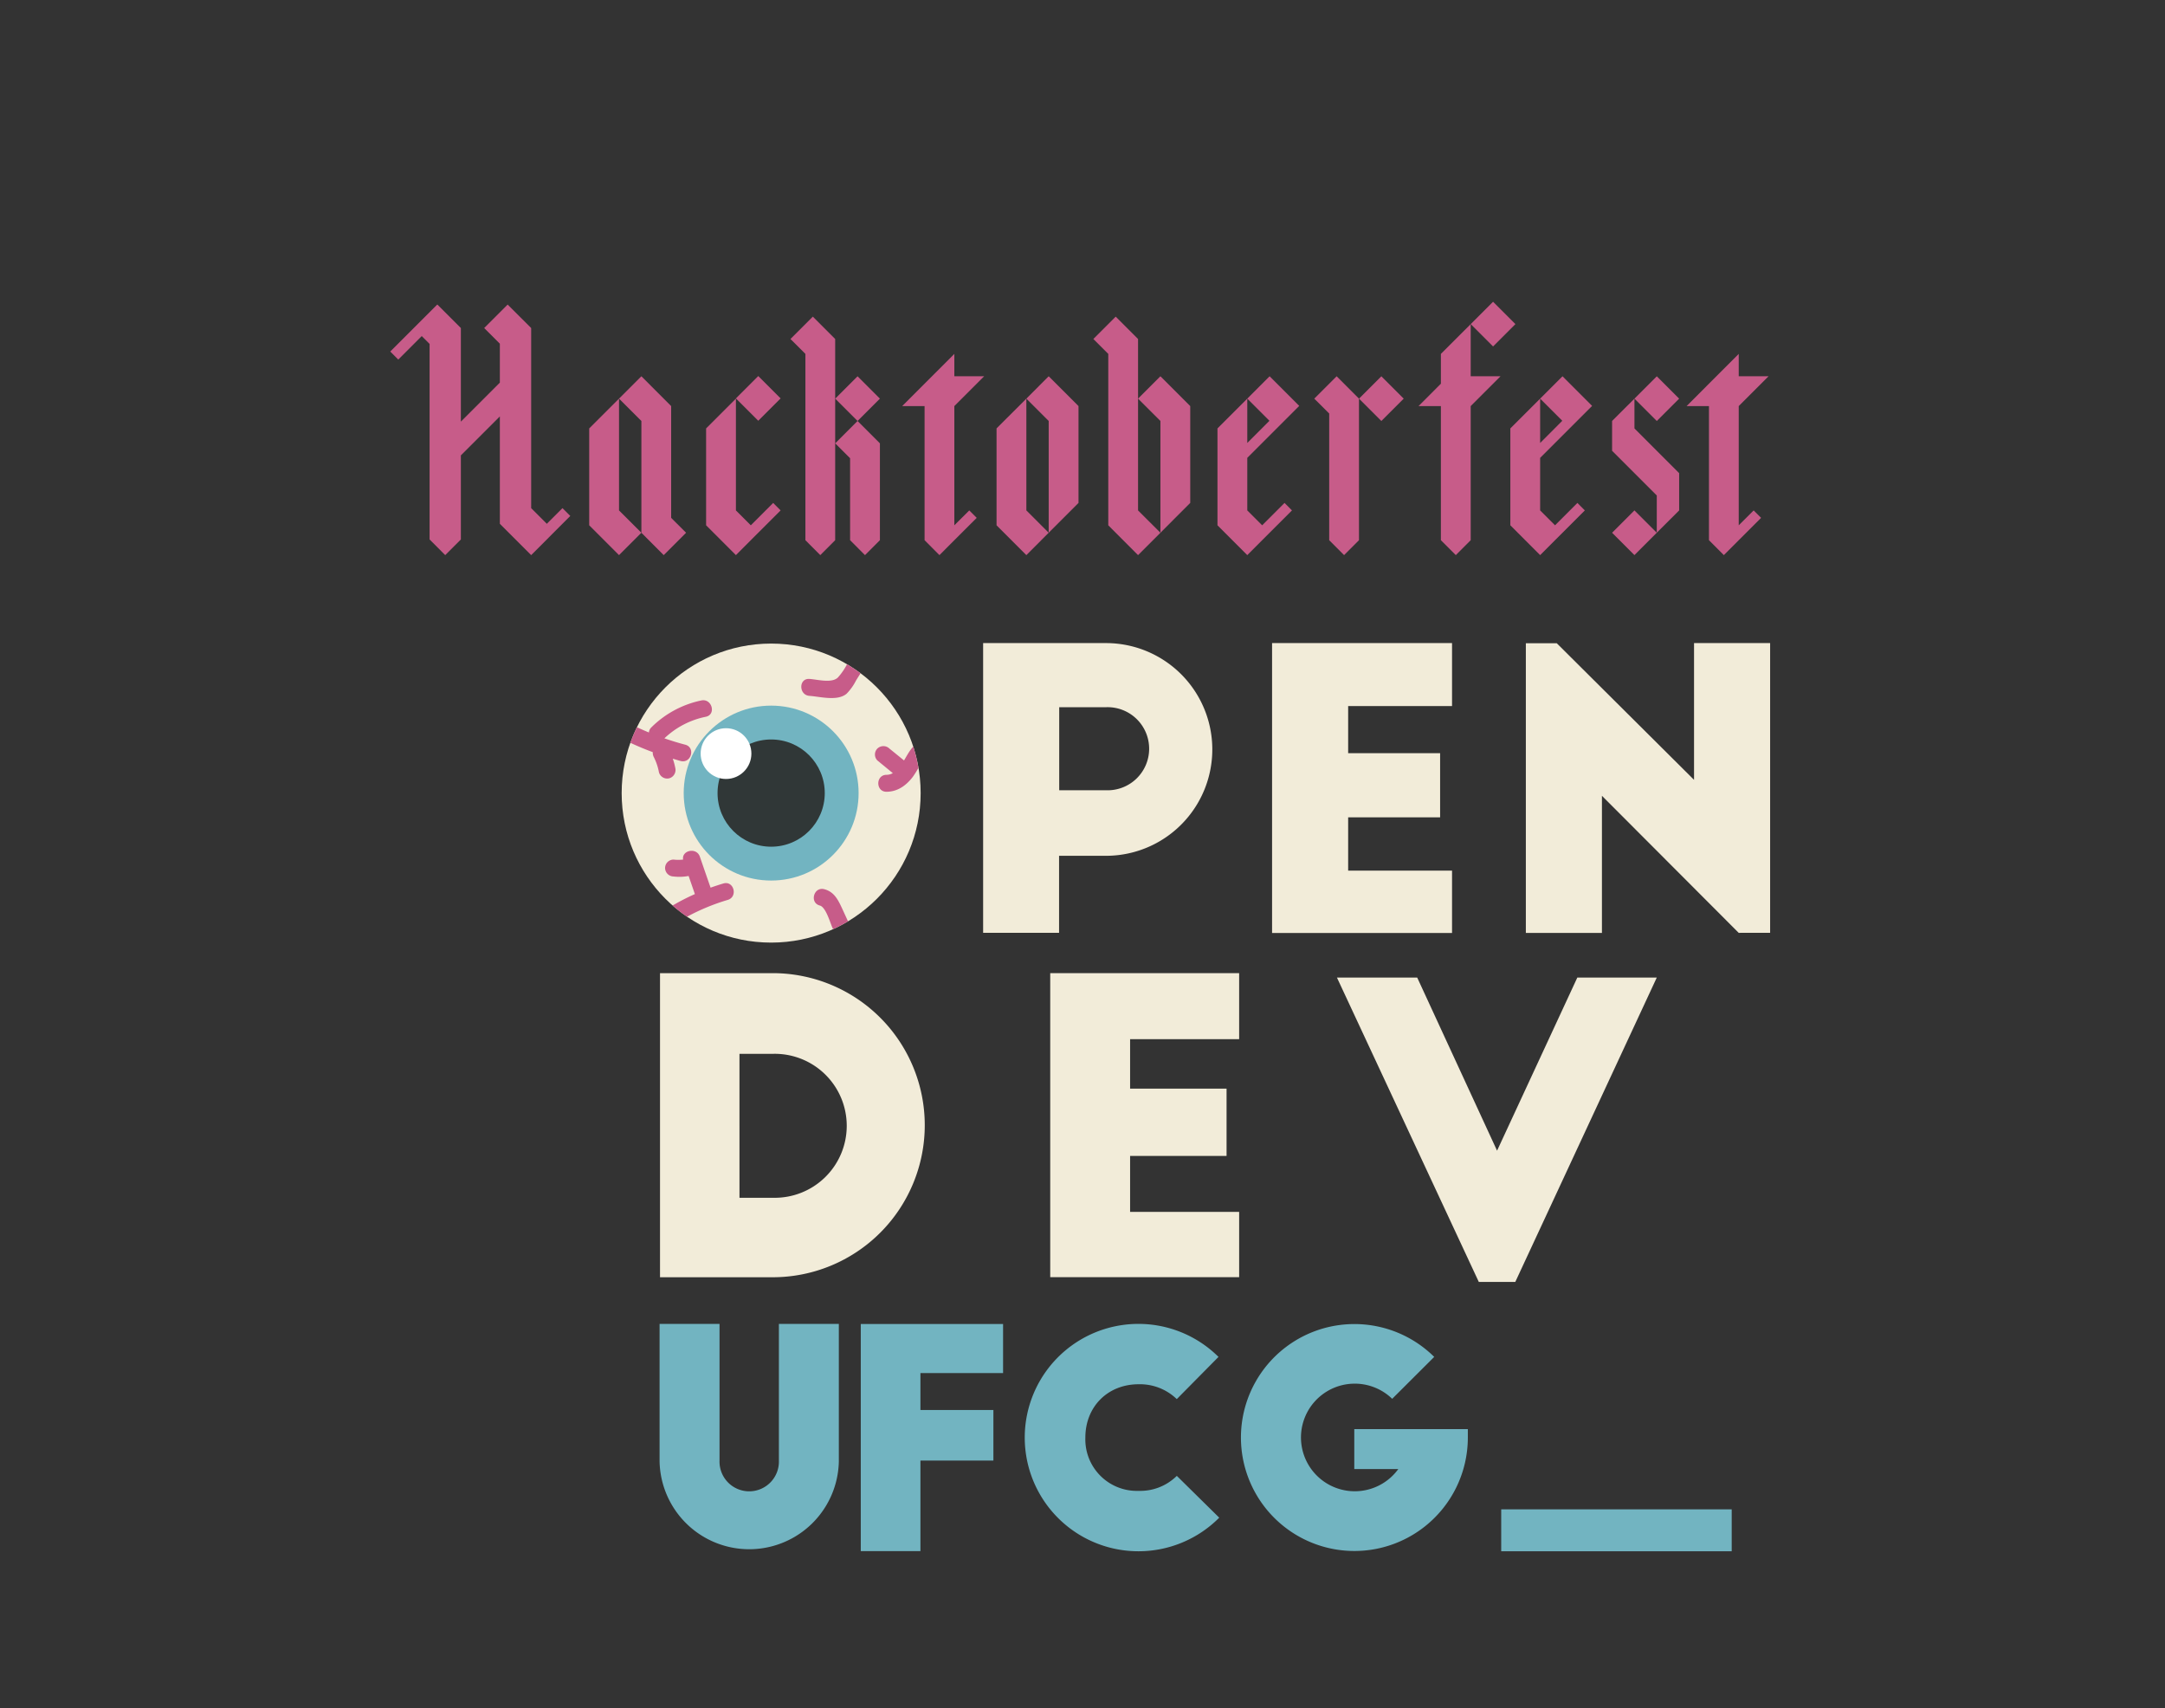 <svg id="Camada_1" data-name="Camada 1" xmlns="http://www.w3.org/2000/svg" viewBox="0 0 590.44 465.83"><rect x="0" y="0" width="590.44" height="465.83" fill="#333333" stroke="none"/><defs><style>.cls-1{fill:#f2ecd9;}.cls-2{fill:#72b4c1;}.cls-3{fill:#303737;}.cls-4{fill:#fff;}.cls-5{fill:#c75c89;}</style></defs><title>Logo SVG fundo transparente</title><circle class="cls-1" cx="210.31" cy="216.26" r="40.77"/><circle class="cls-2" cx="210.31" cy="216.26" r="23.85"/><circle class="cls-3" cx="210.31" cy="216.26" r="14.62"/><circle class="cls-4" cx="198" cy="205.49" r="6.92"/><path class="cls-5" d="M249.06,203.57c-.24.27-.47.56-.69.85-.6.79-1.18,1.87-1.82,2.94l-4-3.25a2.36,2.36,0,0,0-3.26,0,2.31,2.31,0,0,0,0,3.26l4.2,3.45a3.52,3.52,0,0,1-1.71.46c-3,0-3,4.64,0,4.62s5.34-1.69,7.16-4.06a26.44,26.44,0,0,0,1.53-2.44A41.72,41.72,0,0,0,249.06,203.57Z"/><path class="cls-5" d="M229.58,247.55c-1.07-2.3-2.16-4.4-4.78-5.08-2.87-.76-4.1,3.69-1.22,4.45,1.66.43,2.81,4.69,3.45,6.09l.17.36a40.39,40.39,0,0,0,4.07-2.14C230.71,250,230.15,248.78,229.58,247.55Z"/><path class="cls-5" d="M197.27,240.91q-1.77.53-3.48,1.14-1.47-4.23-2.93-8.47c-.92-2.64-5-1.7-4.56.81a11.49,11.49,0,0,1-2.62,0,2.32,2.32,0,0,0-2.3,2.31,2.35,2.35,0,0,0,2.3,2.3,13.55,13.55,0,0,0,4.12-.14l1.71,4.94a58,58,0,0,0-6.08,3.12,41.39,41.39,0,0,0,3.93,3.06,58.11,58.11,0,0,1,11.13-4.6C201.33,244.5,200.12,240.05,197.27,240.91Z"/><path class="cls-5" d="M191.26,191a27.18,27.18,0,0,0-13.62,7.34,2.14,2.14,0,0,0-.67,1.39c-1.1-.45-2.19-.93-3.26-1.43a39.81,39.81,0,0,0-1.8,4.25q3,1.39,6.12,2.55a2.55,2.55,0,0,0,.25,1.29,15.18,15.18,0,0,1,1.43,4.21,2.33,2.33,0,0,0,2.84,1.62,2.37,2.37,0,0,0,1.61-2.84,18.12,18.12,0,0,0-.68-2.5c.72.21,1.43.44,2.16.63,2.88.74,4.11-3.71,1.23-4.45-1.93-.5-3.81-1.09-5.67-1.73a22.85,22.85,0,0,1,11.29-5.88C195.4,194.84,194.17,190.39,191.26,191Z"/><path class="cls-5" d="M231,181.13a17.44,17.44,0,0,1-2.44,3.56c-1.62,1.7-5.56.6-7.8.44-3-.2-2.95,4.41,0,4.62s7.63,1.52,10.13-.59a14.61,14.61,0,0,0,2.55-3.57c.41-.67.83-1.34,1.25-2A43.7,43.7,0,0,0,231,181.13Z"/><path class="cls-1" d="M268.12,175.36h33.29a29,29,0,0,1,.42,58h-13v21H268.12Zm20.75,40.13h12.86a11.33,11.33,0,1,0,0-22.65H288.87Z"/><path class="cls-1" d="M346.92,175.36H396v17.17H367.67v12.85h25.08v17.49H367.67v14.54H396v17H346.92Z"/><path class="cls-1" d="M474.18,254.37,436.88,217v37.4H416.13v-79h8.43L462,212.65V175.36h20.75v79Z"/><path class="cls-1" d="M180,265.36h30.74a41.46,41.46,0,1,1,0,82.92H180Zm21.67,61.25h9.18a19.63,19.63,0,1,0,0-39.25h-9.18Z"/><path class="cls-1" d="M286.42,265.36h51.52v18H308.2v13.49h26.31v18.35H308.2v15.26h29.74v17.8H286.42Z"/><path class="cls-1" d="M451.84,266.56l-38.59,83H403.3l-38.69-83H386.5l21.78,47.21,21.89-47.21Z"/><path class="cls-2" d="M409.41,411.57h62.86V423H409.41Z"/><path class="cls-2" d="M212.42,398.27a8.1,8.1,0,1,1-16.19,0V361H179.88v37.49a24.45,24.45,0,0,0,48.89,0V361H212.42Z"/><polygon class="cls-2" points="234.75 422.96 251.02 422.96 251.02 398.27 270.92 398.27 270.92 384.48 251.02 384.48 251.02 374.41 273.56 374.41 273.56 361.03 234.75 361.03 234.75 422.96"/><path class="cls-2" d="M310.51,406.53A14.05,14.05,0,0,1,296,392c0-8.43,6.11-14.54,14.53-14.54a14.45,14.45,0,0,1,10.4,4.05L332.31,370A31,31,0,1,0,310.51,423a31.05,31.05,0,0,0,22-9.16l-11.57-11.4A14.19,14.19,0,0,1,310.51,406.53Z"/><path class="cls-2" d="M369.34,389.69v10.9h12a14.67,14.67,0,1,1-1.66-19.16L391.14,370a30.94,30.94,0,1,0,9.17,22v-2.31Z"/><polygon class="cls-5" points="268.4 102.6 260.27 102.6 260.27 96.5 246.05 110.73 252.15 110.73 252.15 147.3 256.21 151.37 260.27 147.3 266.37 141.21 264.34 139.18 260.27 143.24 260.27 110.73 268.4 102.6"/><polygon class="cls-5" points="401.09 96.5 401.09 96.5 401.09 88.38 392.96 96.5 392.96 104.63 386.87 110.73 392.96 110.73 392.96 147.3 397.03 151.37 401.09 147.3 401.09 110.73 409.22 102.6 401.09 102.6 401.09 96.5"/><rect class="cls-5" x="402.88" y="84.07" width="8.62" height="8.62" transform="translate(56.77 313.81) rotate(-45)"/><polygon class="cls-5" points="310.37 108.7 310.37 102.6 310.37 92.44 304.28 86.34 298.18 92.44 302.25 96.5 302.25 143.24 310.37 151.37 316.47 145.27 310.37 139.18 310.37 108.7"/><polygon class="cls-5" points="310.37 108.7 316.47 114.79 316.47 145.27 324.6 137.14 324.6 110.73 316.47 102.6 310.37 108.7"/><polygon class="cls-5" points="149.13 142.83 144.86 138.56 144.86 132.15 144.86 100.13 144.86 91.59 144.86 89.45 138.45 83.05 132.05 89.45 136.32 93.72 136.32 104.34 125.69 114.97 125.69 100.13 125.69 89.45 119.29 83.05 119.26 83.07 119.24 83.05 106.43 95.86 108.62 98.05 115.02 91.64 117.16 93.78 117.16 147.1 121.42 151.37 125.69 147.1 125.69 124.17 136.32 113.55 136.32 132.15 136.32 142.83 144.86 151.37 149.13 147.1 151.26 144.96 155.53 140.69 153.4 138.56 149.13 142.83"/><polygon class="cls-5" points="474.19 143.24 474.19 110.73 482.32 102.6 474.19 102.6 474.19 96.5 459.97 110.73 466.07 110.73 466.07 147.3 470.13 151.37 474.19 147.3 480.29 141.21 478.26 139.18 474.19 143.24"/><polygon class="cls-5" points="279.91 108.7 271.78 116.82 271.78 143.24 279.91 151.37 286 145.27 279.91 139.18 279.91 108.7"/><polygon class="cls-5" points="279.91 108.7 286 114.79 286 145.27 294.13 137.14 294.13 110.73 286 102.6 279.91 108.7"/><polygon class="cls-5" points="354.33 110.68 346.25 102.6 340.16 108.7 346.2 114.74 340.16 120.79 340.16 108.7 332.03 116.82 332.03 143.24 340.16 151.37 344.22 147.3 346.25 145.27 352.35 139.18 350.32 137.14 344.22 143.24 340.16 139.18 340.16 124.85 354.33 110.68"/><polygon class="cls-5" points="168.82 108.7 160.69 116.82 160.69 143.24 168.82 151.37 174.92 145.27 168.82 139.18 168.82 108.7"/><polygon class="cls-5" points="183.04 110.73 174.92 102.6 168.82 108.7 174.92 114.79 174.92 145.27 181.01 151.37 187.11 145.27 183.04 141.21 183.04 110.73"/><polygon class="cls-5" points="204.76 143.24 200.7 139.18 200.7 108.7 192.57 116.82 192.57 143.24 200.7 151.37 204.76 147.3 206.79 145.27 212.89 139.18 210.86 137.14 204.76 143.24"/><rect class="cls-5" x="202.48" y="104.33" width="8.62" height="8.62" transform="translate(-16.25 178.04) rotate(-45)"/><rect class="cls-5" x="229.56" y="104.39" width="8.62" height="8.62" transform="translate(-8.36 197.21) rotate(-45)"/><polygon class="cls-5" points="231.84 124.95 231.84 147.3 235.9 151.37 239.97 147.3 239.97 120.89 233.87 114.79 227.77 120.89 231.84 124.95"/><polygon class="cls-5" points="227.77 102.6 227.77 92.44 221.68 86.34 215.58 92.44 219.65 96.5 219.65 147.3 223.71 151.37 227.77 147.3 227.77 120.89 227.77 108.7 227.77 102.6"/><polygon class="cls-5" points="420.03 108.7 426.07 114.74 420.03 120.79 420.03 108.7 411.9 116.82 411.9 143.24 420.03 151.37 424.09 147.3 426.13 145.27 432.22 139.18 430.19 137.14 424.09 143.24 420.03 139.18 420.03 124.85 434.2 110.68 426.13 102.6 420.03 108.7"/><rect class="cls-5" x="372.41" y="104.39" width="8.62" height="8.62" transform="translate(33.48 298.22) rotate(-45)"/><polygon class="cls-5" points="358.43 108.7 362.5 112.76 362.5 118.86 362.5 124.95 362.5 147.3 366.56 151.37 370.62 147.3 370.62 124.95 370.62 118.86 370.62 108.7 364.53 102.6 358.43 108.7"/><rect class="cls-5" x="441.44" y="140.96" width="8.62" height="8.62" transform="translate(27.83 357.74) rotate(-45)"/><rect class="cls-5" x="447.53" y="104.39" width="8.62" height="8.62" transform="translate(55.48 351.34) rotate(-45)"/><polygon class="cls-5" points="439.65 114.79 439.65 122.92 451.84 135.11 451.84 145.27 457.94 139.18 457.94 129.02 456.92 128 451.84 122.92 445.75 116.82 445.75 108.7 439.65 114.79"/></svg>